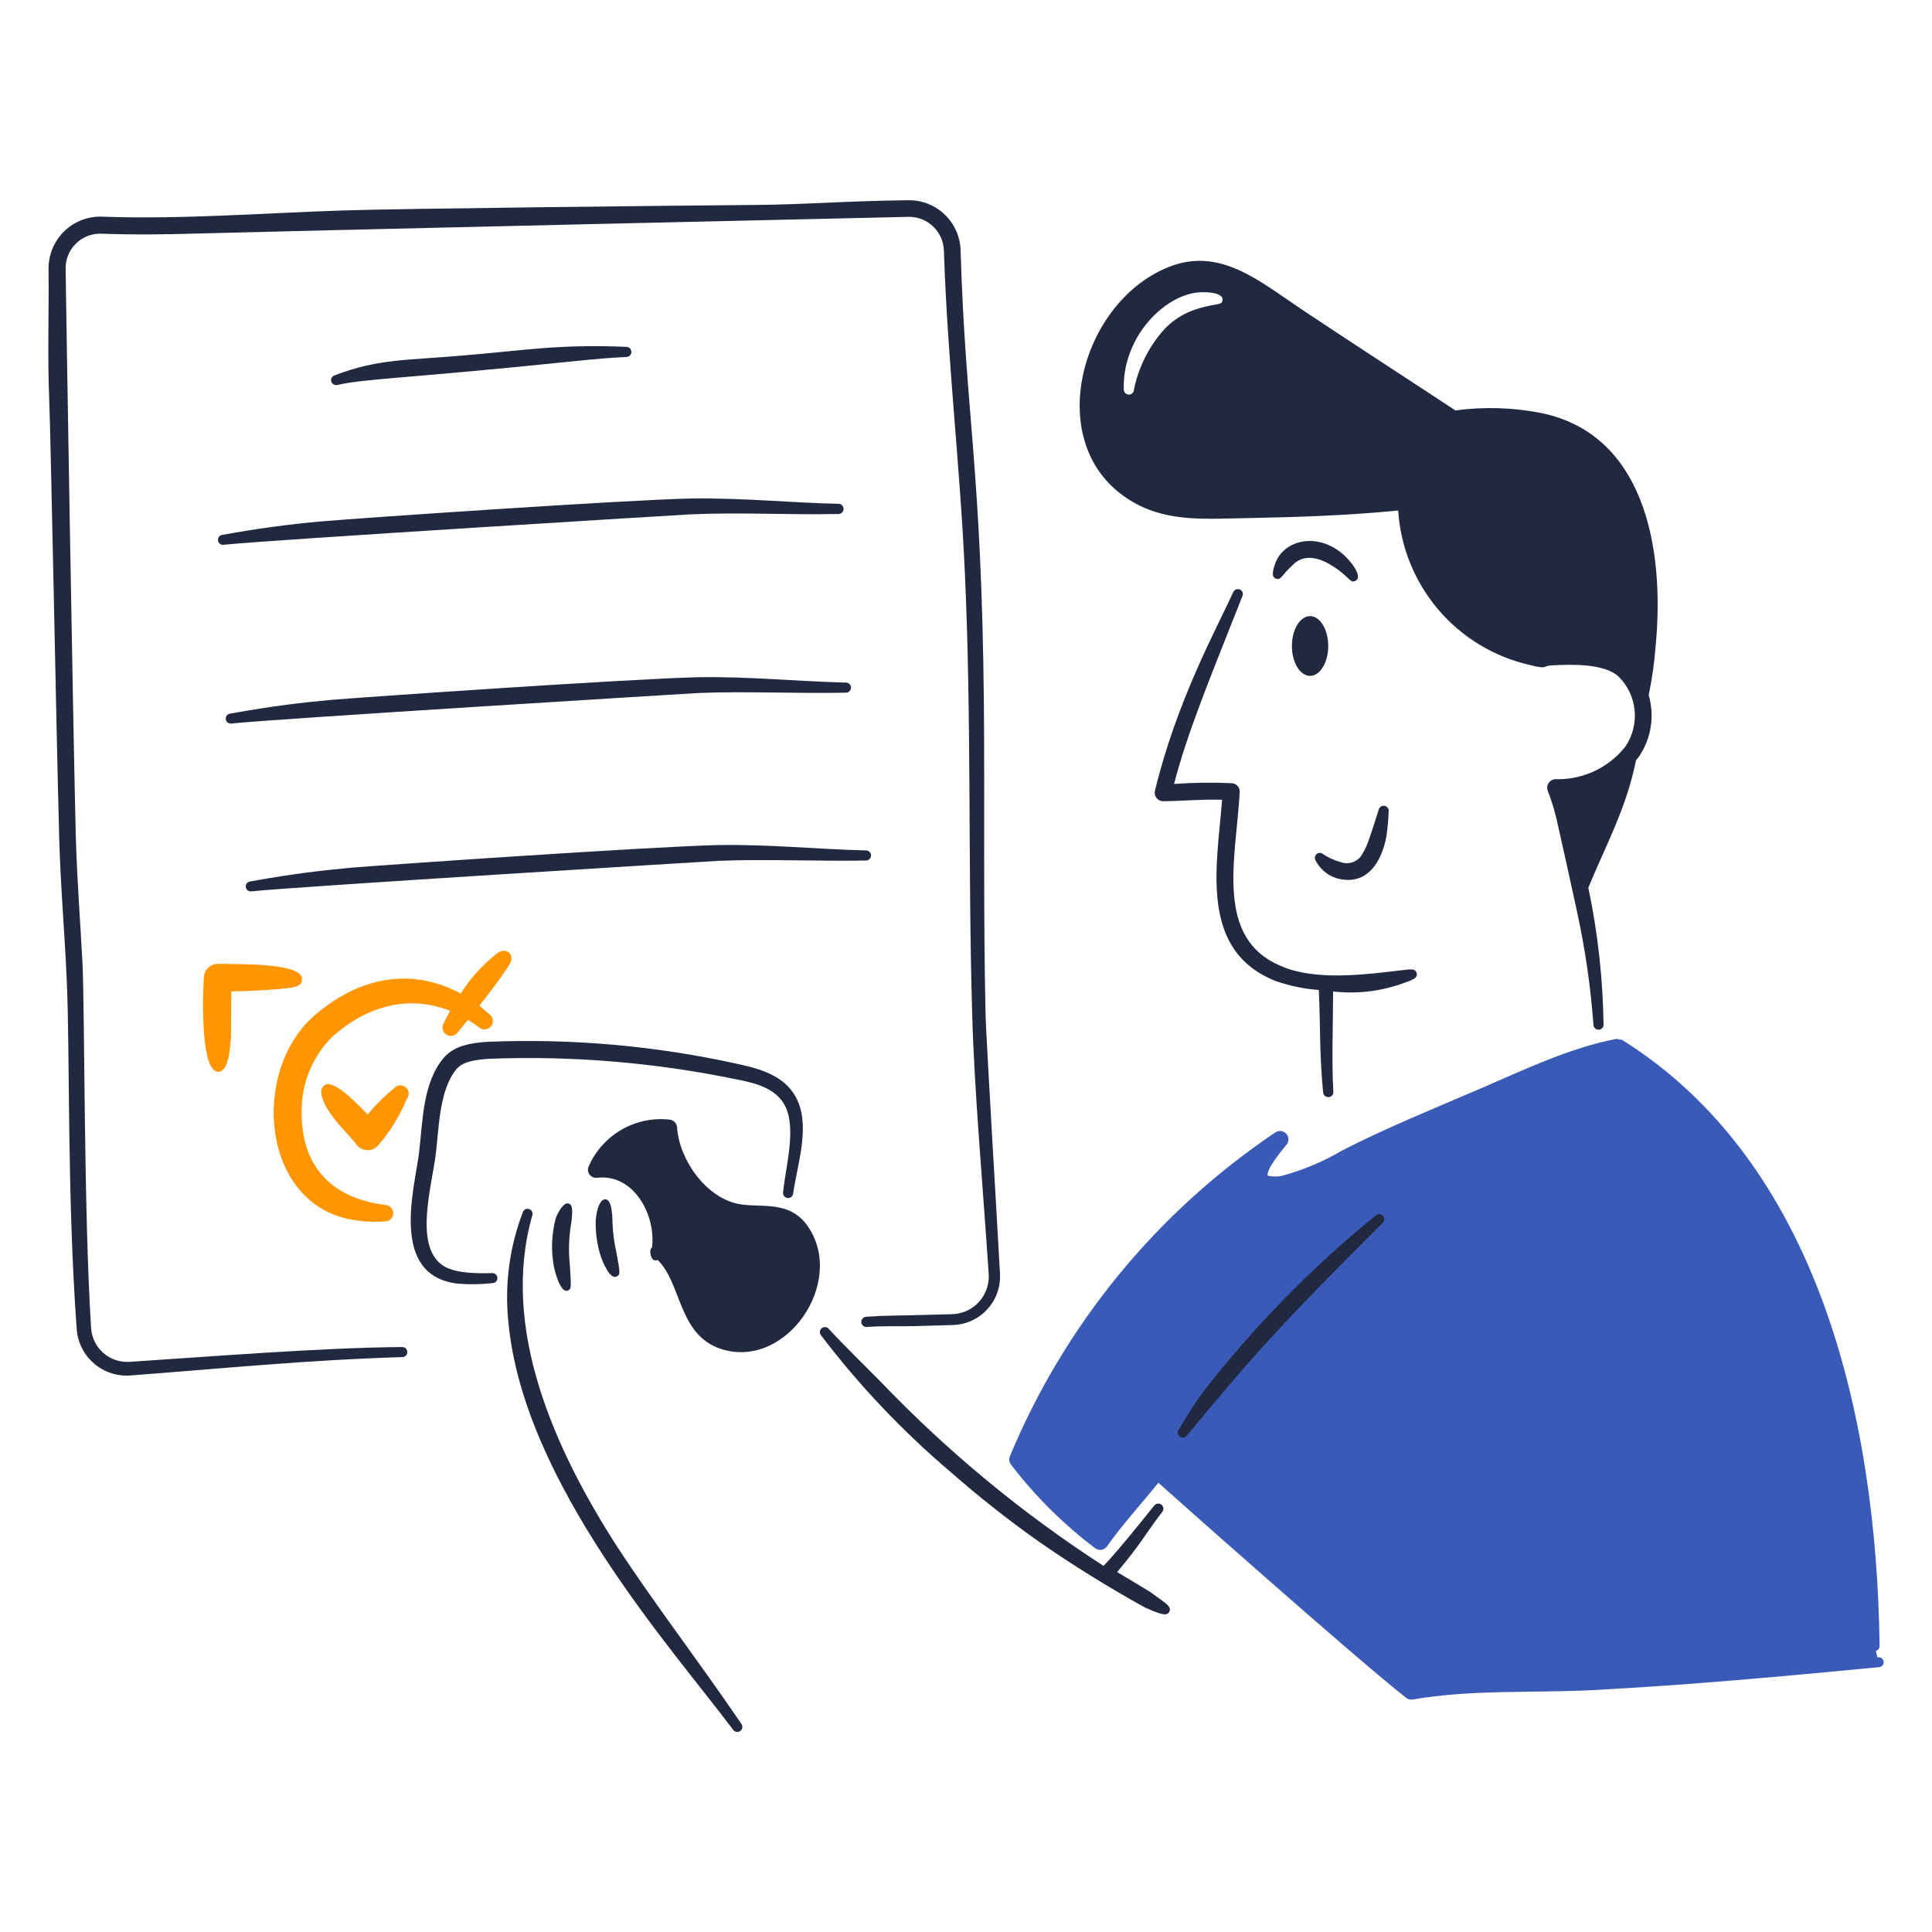 <svg width="308" height="308" viewBox="0 0 308 308" fill="none" xmlns="http://www.w3.org/2000/svg">
<path d="M79.311 151.939C76.997 153.738 75.011 155.923 73.441 158.398C66.317 154.528 57.977 155.132 50.097 161.908C39.895 170.883 41.703 191.829 55.992 194.428C57.777 194.756 59.596 194.854 61.405 194.719C61.744 194.714 62.067 194.579 62.308 194.341C62.548 194.103 62.688 193.782 62.697 193.443C62.706 193.105 62.584 192.777 62.356 192.526C62.128 192.276 61.812 192.124 61.475 192.101C52.438 190.997 48.001 185.488 48.094 177.297C48.051 175.061 48.465 172.839 49.311 170.768C50.156 168.697 51.415 166.821 53.011 165.253C58.37 160.459 65.058 158.477 71.765 161.153C71.397 161.814 71.049 162.468 70.744 163.097C70.553 163.397 70.489 163.76 70.566 164.107C70.643 164.454 70.855 164.756 71.154 164.947C71.454 165.138 71.817 165.202 72.165 165.125C72.511 165.048 72.814 164.836 73.005 164.537C73.417 164.039 73.978 163.362 74.608 162.589C75.218 162.947 75.804 163.345 76.363 163.779C76.497 163.896 76.652 163.984 76.82 164.04C76.988 164.096 77.166 164.118 77.342 164.105C77.519 164.091 77.691 164.042 77.849 163.962C78.006 163.881 78.146 163.769 78.26 163.634C78.374 163.498 78.46 163.341 78.513 163.172C78.565 163.003 78.583 162.825 78.566 162.648C78.549 162.472 78.497 162.301 78.413 162.145C78.329 161.989 78.215 161.851 78.077 161.74C77.535 161.24 76.979 160.776 76.413 160.337C78.154 158.135 80.039 155.646 81.23 153.741C82.177 152.235 80.763 150.902 79.311 151.939Z" fill="#FF9500"/>
<path d="M58.605 177.684C59.846 176.169 61.239 174.786 62.763 173.555C62.87 173.412 63.004 173.293 63.158 173.203C63.312 173.114 63.482 173.056 63.659 173.034C63.836 173.011 64.015 173.025 64.187 173.073C64.358 173.121 64.518 173.204 64.657 173.315C64.796 173.427 64.911 173.565 64.996 173.722C65.08 173.879 65.133 174.051 65.149 174.228C65.166 174.406 65.147 174.584 65.093 174.754C65.039 174.924 64.951 175.081 64.835 175.217C63.726 177.899 62.193 180.387 60.296 182.584C60.072 182.843 59.793 183.048 59.478 183.181C59.163 183.315 58.821 183.374 58.48 183.354C58.138 183.334 57.806 183.236 57.509 183.066C57.211 182.897 56.957 182.661 56.766 182.378C56.407 181.846 55.412 180.838 54.402 179.689C52.811 177.961 49.917 174.034 51.849 172.937C53.364 172.08 57.41 176.422 58.605 177.684Z" fill="#FF9500"/>
<path d="M36.869 158.056C36.846 159.629 36.818 165.354 36.816 165.39C36.663 167.546 36.355 170.801 34.847 170.872C31.89 170.943 32.344 158.729 32.498 155.78C32.529 155.212 32.775 154.676 33.185 154.282C33.596 153.887 34.141 153.663 34.71 153.655C37.662 153.729 48.33 153.433 48.142 156.119C48.054 157.377 47.403 157.539 40.75 157.918C39.456 158.004 38.17 158.023 36.869 158.056Z" fill="#FF9500"/>
<path d="M225.847 155.141C225.633 154.345 224.894 154.525 223.414 154.679C217.562 155.389 209.708 156.373 204.337 154.054C193.614 149.68 197 137.179 197.638 126.28C197.648 126.103 197.624 125.926 197.566 125.759C197.508 125.592 197.417 125.438 197.299 125.306C197.182 125.174 197.039 125.066 196.879 124.989C196.72 124.913 196.547 124.868 196.37 124.859C193.303 124.716 190.231 124.756 187.169 124.979C189.3 116.72 192.959 107.969 198.066 95.029C198.11 94.934 198.134 94.832 198.138 94.728C198.142 94.624 198.125 94.52 198.088 94.423C198.052 94.326 197.996 94.237 197.924 94.161C197.853 94.086 197.767 94.025 197.672 93.983C197.476 93.9 197.255 93.896 197.057 93.973C196.858 94.05 196.698 94.201 196.609 94.394C193.92 100.272 187.548 111.827 184.12 126.075C184.073 126.275 184.072 126.483 184.118 126.684C184.163 126.884 184.254 127.071 184.382 127.231C184.511 127.391 184.674 127.52 184.86 127.608C185.046 127.695 185.249 127.739 185.455 127.737C188.639 127.692 191.49 127.401 194.827 127.497C194.02 138.053 191.076 151.521 203.377 156.401C205.596 157.171 207.906 157.65 210.249 157.824C210.494 163.075 210.35 168.296 210.934 174.169C210.957 174.384 211.062 174.581 211.229 174.719C211.395 174.857 211.609 174.924 211.824 174.906C211.93 174.898 212.034 174.869 212.129 174.82C212.223 174.772 212.308 174.705 212.376 174.624C212.445 174.542 212.497 174.448 212.529 174.347C212.56 174.245 212.572 174.138 212.562 174.032C212.269 169.215 212.528 163.183 212.519 158.056C216.36 158.5 220.251 158.03 223.876 156.684C225.113 156.198 226.051 155.99 225.847 155.141Z" fill="#212941"/>
<path d="M209.749 137.214C210.16 138.002 210.75 138.683 211.472 139.201C212.195 139.719 213.029 140.059 213.907 140.195C218.023 140.855 220.221 137.488 221.017 133.376C221.213 132.065 221.333 130.744 221.377 129.419C221.418 129.207 221.373 128.988 221.253 128.81C221.132 128.632 220.946 128.508 220.734 128.468C220.523 128.427 220.304 128.472 220.126 128.592C219.947 128.713 219.824 128.899 219.784 129.111C218.262 133.932 217.897 134.978 217.266 135.982C216.968 136.624 216.44 137.13 215.786 137.4C215.131 137.67 214.4 137.684 213.736 137.439C212.758 137.175 211.827 136.759 210.978 136.207C210.838 136.065 210.651 135.98 210.452 135.97C210.253 135.959 210.057 136.023 209.903 136.149C209.749 136.275 209.648 136.455 209.62 136.652C209.591 136.849 209.637 137.049 209.749 137.214Z" fill="#212941"/>
<path d="M205.991 90.178C207.705 88.253 210.173 88.809 212.348 90.178C215.224 91.957 215.235 93.151 216.168 92.543C217.36 91.784 214.936 88.952 213.803 88.105C209.625 84.774 204.563 86.277 203.317 89.784C202.901 90.906 202.643 91.955 203.386 92.234C204.241 92.591 204.318 91.641 205.991 90.178Z" fill="#212941"/>
<path d="M205.955 102.986C205.955 104.249 206.26 105.461 206.803 106.354C207.346 107.247 208.082 107.749 208.85 107.749C209.618 107.749 210.355 107.247 210.898 106.354C211.44 105.461 211.746 104.249 211.746 102.986C211.746 101.723 211.44 100.511 210.898 99.618C210.355 98.725 209.618 98.223 208.85 98.223C208.082 98.223 207.346 98.725 206.803 99.618C206.26 100.511 205.955 101.723 205.955 102.986Z" fill="#212941"/>
<path d="M245.775 65.86C241.244 64.957 236.595 64.812 232.016 65.431C230.63 64.489 213.153 53.111 207.566 49.36C200.61 44.691 194.41 39.325 186.286 42.576C171.795 48.371 165.747 72.057 181.129 80.322C186.551 83.248 192.597 82.69 198.708 82.6C206.925 82.433 214.637 82.202 222.901 81.383C223.271 87.196 225.51 92.735 229.284 97.172C233.059 101.609 238.166 104.707 243.845 106.004C246.882 106.774 245.804 106.145 247.418 106.068C250.58 105.914 255.622 105.739 258.002 107.823C259.474 109.267 260.39 111.183 260.591 113.235C260.791 115.287 260.263 117.344 259.099 119.045C257.787 120.7 256.11 122.029 254.198 122.926C252.287 123.824 250.193 124.267 248.082 124.219C247.856 124.21 247.631 124.257 247.428 124.355C247.225 124.454 247.049 124.601 246.917 124.784C246.784 124.967 246.699 125.18 246.669 125.404C246.639 125.628 246.665 125.856 246.745 126.067C247.317 127.542 247.787 129.053 248.151 130.592C248.34 131.362 251.152 144.045 251.423 145.394C252.716 151.322 253.587 157.334 254.028 163.385C254.037 163.598 254.13 163.799 254.288 163.944C254.445 164.088 254.654 164.164 254.867 164.155C254.973 164.152 255.077 164.127 255.174 164.083C255.271 164.039 255.357 163.976 255.429 163.898C255.501 163.819 255.556 163.728 255.592 163.628C255.628 163.528 255.643 163.421 255.637 163.315C255.533 155.986 254.72 148.684 253.211 141.511C255.999 134.715 259.248 128.981 260.822 121.183C260.976 120.992 261.152 120.815 261.284 120.617C262.249 119.198 262.888 117.583 263.156 115.888C263.425 114.193 263.316 112.46 262.836 110.812C263.374 108.259 263.74 105.673 263.934 103.071C265.504 86.711 261.8 69.203 245.775 65.86ZM191.063 49.183C188.802 49.82 186.78 51.114 185.254 52.901C182.999 55.555 181.455 58.739 180.767 62.153C180.761 62.259 180.735 62.363 180.688 62.459C180.642 62.555 180.577 62.64 180.497 62.711C180.417 62.781 180.324 62.834 180.223 62.868C180.122 62.901 180.015 62.914 179.909 62.906C179.697 62.89 179.499 62.791 179.358 62.631C179.217 62.471 179.145 62.263 179.156 62.05C178.926 54.12 185.042 47.565 190.498 46.681C191.653 46.474 195.001 46.489 194.901 47.794C194.825 48.747 194.088 48.265 191.063 49.183Z" fill="#212941"/>
<path d="M299.441 264.205L299.31 264.215L299.044 263.189C299.219 263.148 299.374 263.047 299.484 262.905C299.594 262.763 299.652 262.587 299.647 262.407C299.162 225.632 289.77 185.314 258.611 165.789L257.67 165.618C250.079 167.102 242.872 170.586 235.91 173.584C228.265 176.857 220.901 179.858 214.082 183.351C211.067 185.13 207.828 186.501 204.452 187.429C203.686 187.608 202.889 187.608 202.122 187.429C201.733 186.556 204.442 183.254 205.068 182.529C205.285 182.283 205.405 181.968 205.404 181.64C205.404 181.313 205.284 180.997 205.067 180.753C204.849 180.508 204.55 180.352 204.225 180.313C203.9 180.274 203.572 180.355 203.303 180.542C184.443 193.219 169.731 211.166 161.001 232.147C160.902 232.374 160.869 232.625 160.905 232.87C160.941 233.115 161.045 233.345 161.206 233.533C165.059 238.553 169.572 243.031 174.623 246.845C174.767 246.946 174.93 247.018 175.103 247.055C175.275 247.093 175.454 247.096 175.627 247.064C175.801 247.032 175.966 246.966 176.114 246.87C176.262 246.774 176.39 246.649 176.489 246.503C179.007 242.937 182.07 239.63 184.663 236.378C184.817 236.532 216.498 264.724 224.191 270.678C224.334 270.791 224.5 270.872 224.677 270.916C224.854 270.96 225.038 270.967 225.218 270.935C234.559 269.321 244.314 269.914 253.814 269.445C269.394 268.615 283.712 267.299 299.578 265.778C299.787 265.76 299.98 265.659 300.115 265.499C300.25 265.338 300.315 265.13 300.297 264.922C300.279 264.713 300.179 264.52 300.018 264.385C299.858 264.25 299.65 264.184 299.441 264.202V264.205Z" fill="#3A5AB7"/>
<path d="M189.214 228.858C199.84 216.002 203.998 211.371 220.414 194.95C220.492 194.878 220.554 194.792 220.598 194.695C220.643 194.599 220.667 194.495 220.671 194.39C220.675 194.284 220.658 194.178 220.621 194.079C220.585 193.98 220.529 193.889 220.457 193.811C220.385 193.734 220.298 193.671 220.202 193.627C220.106 193.583 220.002 193.558 219.896 193.554C219.79 193.55 219.685 193.567 219.585 193.604C219.486 193.641 219.395 193.697 219.318 193.769C209.059 202.104 199.792 211.589 191.698 222.039C190.028 224.333 189.043 226.057 187.911 227.934C187.791 228.107 187.744 228.321 187.779 228.529C187.814 228.737 187.929 228.923 188.099 229.047C188.184 229.108 188.281 229.152 188.384 229.175C188.486 229.199 188.592 229.202 188.696 229.184C188.799 229.167 188.898 229.129 188.987 229.073C189.076 229.017 189.153 228.944 189.214 228.858Z" fill="#212941"/>
<path d="M83.35 193.253C81.22 198.811 80.429 204.792 81.04 210.712C83.418 236.484 107.245 262.907 116.867 275.751C116.928 275.84 117.006 275.917 117.096 275.976C117.187 276.034 117.288 276.075 117.395 276.094C117.501 276.113 117.61 276.11 117.715 276.087C117.821 276.063 117.92 276.018 118.008 275.956C118.096 275.893 118.171 275.813 118.227 275.721C118.284 275.629 118.322 275.527 118.338 275.42C118.355 275.313 118.35 275.204 118.323 275.1C118.297 274.995 118.25 274.896 118.185 274.81C111.067 264.375 104.424 255.794 98.499 246.745C88.362 231.037 79.728 211.713 84.861 193.749C84.927 193.549 84.91 193.33 84.815 193.142C84.72 192.954 84.554 192.811 84.354 192.746C84.153 192.68 83.935 192.696 83.747 192.792C83.559 192.887 83.416 193.053 83.35 193.253Z" fill="#212941"/>
<path d="M183.297 253.747C182.914 253.498 178.488 250.854 178.096 250.623C182.219 245.675 182.174 245.12 185.301 241.004C185.429 240.834 185.486 240.622 185.46 240.411C185.435 240.2 185.328 240.007 185.163 239.873C184.992 239.743 184.776 239.685 184.562 239.71C184.348 239.736 184.152 239.843 184.016 240.011C181.691 242.893 178.344 247.095 175.93 249.64C162.981 241.269 151.054 231.413 140.394 220.272C139.572 219.416 133.966 213.914 132.101 211.825C131.961 211.67 131.765 211.575 131.556 211.562C131.347 211.549 131.141 211.618 130.982 211.754C130.824 211.891 130.724 212.084 130.706 212.293C130.688 212.502 130.752 212.709 130.885 212.871C136.92 220.805 143.793 228.066 151.384 234.528C155.883 238.481 160.584 242.198 165.468 245.665C170.951 249.474 176.623 253 182.464 256.231C185.14 257.446 186.024 257.654 186.406 256.967C186.871 256.116 185.767 255.543 183.297 253.747Z" fill="#212941"/>
<path d="M88.622 194.129C87.917 196.722 87.817 199.443 88.331 202.08C88.447 202.613 89.286 206.037 90.421 205.764C91.18 205.552 91.037 205.134 90.849 201.72C90.601 199.39 90.688 197.036 91.106 194.73C91.329 192.728 91.239 192.061 90.661 191.869C89.783 191.576 88.821 193.592 88.622 194.129Z" fill="#212941"/>
<path d="M94.962 195.213C94.976 197.014 95.276 198.801 95.852 200.506C96.222 201.494 97.269 203.931 98.251 203.523C99.054 203.201 98.74 202.533 98.302 199.827C97.945 198.285 97.727 196.714 97.651 195.133C97.62 194.266 97.651 191.323 96.554 191.193C95.458 191.062 94.914 193.706 94.962 195.213Z" fill="#212941"/>
<path d="M128.792 195.508C125.811 191.177 121.092 192.654 117.62 191.91C112.476 190.832 108.278 184.863 107.939 179.727C107.918 179.427 107.797 179.143 107.595 178.919C107.393 178.696 107.122 178.547 106.826 178.495C104.146 178.184 101.437 178.742 99.099 180.087C96.761 181.432 94.917 183.493 93.839 185.966C93.75 186.174 93.717 186.403 93.743 186.628C93.77 186.853 93.855 187.067 93.99 187.249C94.126 187.431 94.306 187.575 94.514 187.665C94.722 187.756 94.95 187.79 95.176 187.765C100.894 187.058 104.559 193.463 103.954 198.853C103.894 198.902 103.842 198.96 103.8 199.025C103.504 199.395 103.716 200.737 104.331 200.91C104.416 200.936 104.505 200.944 104.593 200.935C104.682 200.926 104.767 200.9 104.845 200.858C108.715 204.674 108.107 212.74 114.868 215.026C125.269 218.48 134.932 204.421 128.792 195.508Z" fill="#212941"/>
<path d="M78.457 202.957C76.059 203.034 72.237 203.029 70.371 201.586C66.085 198.312 68.831 189.072 69.462 184.076C69.987 179.823 70.001 173.715 72.804 170.403C73.92 169.107 76.203 168.926 77.926 168.793C91.128 168.283 104.343 169.376 117.282 172.049C120.49 172.656 123.853 173.518 125.25 176.486C126.926 180.132 125.262 185.958 124.839 190.09C124.814 190.303 124.875 190.518 125.008 190.686C125.141 190.855 125.336 190.964 125.55 190.989C125.763 191.013 125.977 190.953 126.146 190.819C126.315 190.686 126.423 190.491 126.448 190.278C127.076 185.778 129.082 180.046 127.218 175.612C125.598 171.804 121.799 170.507 117.761 169.649C104.631 166.727 91.176 165.529 77.736 166.086C75.14 166.252 72.4 166.673 70.728 168.656C67.375 172.629 67.412 178.666 66.805 183.748C66.159 189.258 61.948 203.34 72.956 204.635C74.816 204.79 76.687 204.762 78.542 204.551C78.647 204.546 78.75 204.521 78.845 204.476C78.94 204.431 79.025 204.368 79.095 204.289C79.165 204.211 79.219 204.12 79.253 204.02C79.288 203.921 79.302 203.816 79.295 203.711C79.282 203.501 79.187 203.304 79.03 203.163C78.873 203.022 78.668 202.948 78.457 202.957Z" fill="#212941"/>
<path d="M53.81 61.361C58.584 60.313 64.79 60.356 92.087 57.524C94.674 57.266 97.244 57.026 99.849 56.908C100.062 56.908 100.267 56.823 100.418 56.672C100.569 56.521 100.654 56.316 100.654 56.102C100.654 55.889 100.569 55.684 100.418 55.533C100.267 55.382 100.062 55.297 99.849 55.297C89.119 54.835 83.583 55.87 73.685 56.683C65.194 57.442 60.341 57.145 53.357 59.837C53.257 59.865 53.163 59.912 53.082 59.976C53 60.041 52.931 60.12 52.88 60.211C52.83 60.302 52.797 60.402 52.785 60.505C52.773 60.608 52.781 60.713 52.809 60.813C52.871 61.017 53.011 61.189 53.198 61.291C53.385 61.394 53.605 61.419 53.81 61.361Z" fill="#212941"/>
<path d="M35.681 86.844C43.535 86.038 109.34 82.023 110.143 81.996C117.964 81.651 125.406 82.097 133.634 81.943C133.744 81.948 133.853 81.931 133.956 81.892C134.059 81.853 134.153 81.794 134.233 81.718C134.312 81.642 134.375 81.551 134.418 81.449C134.462 81.348 134.484 81.24 134.484 81.129C134.484 81.02 134.462 80.911 134.418 80.81C134.375 80.709 134.312 80.617 134.233 80.541C134.153 80.465 134.059 80.406 133.956 80.367C133.853 80.328 133.744 80.311 133.634 80.316C125.78 80.145 118.643 79.353 110.058 79.476C99.849 79.68 57.236 82.598 51.562 83.092C45.971 83.568 40.689 84.324 35.457 85.268C35.351 85.279 35.247 85.311 35.154 85.363C35.06 85.415 34.977 85.485 34.911 85.57C34.845 85.654 34.797 85.751 34.769 85.854C34.742 85.958 34.735 86.066 34.75 86.172C34.765 86.278 34.801 86.38 34.857 86.472C34.912 86.564 34.986 86.643 35.072 86.706C35.159 86.769 35.258 86.813 35.362 86.837C35.467 86.861 35.575 86.863 35.681 86.844Z" fill="#212941"/>
<path d="M36.893 115.346C42.99 114.655 110.598 110.51 111.357 110.48C118.532 110.172 127.427 110.59 134.847 110.429C135.062 110.43 135.269 110.346 135.423 110.195C135.577 110.044 135.665 109.839 135.669 109.623C135.669 109.516 135.647 109.41 135.605 109.312C135.564 109.213 135.503 109.124 135.426 109.049C135.35 108.974 135.259 108.915 135.16 108.875C135.06 108.836 134.954 108.816 134.847 108.818C126.569 108.612 119.804 107.839 111.271 107.962C100.052 108.24 57.858 111.145 52.777 111.576C48.102 112.024 44.057 112.448 36.672 113.769C36.568 113.784 36.468 113.818 36.378 113.871C36.288 113.925 36.209 113.995 36.147 114.078C36.084 114.162 36.038 114.257 36.012 114.358C35.986 114.459 35.98 114.565 35.994 114.668C36.009 114.772 36.044 114.872 36.096 114.962C36.15 115.052 36.22 115.131 36.303 115.193C36.387 115.256 36.482 115.302 36.583 115.328C36.684 115.355 36.79 115.361 36.893 115.346Z" fill="#212941"/>
<path d="M40.088 142.102C46.185 141.411 113.792 137.266 114.552 137.236C121.448 136.928 130.722 137.322 138.041 137.185C138.257 137.186 138.464 137.102 138.618 136.951C138.772 136.8 138.86 136.595 138.864 136.379C138.863 136.272 138.842 136.166 138.8 136.068C138.758 135.969 138.697 135.88 138.621 135.805C138.544 135.73 138.454 135.671 138.354 135.631C138.255 135.592 138.148 135.572 138.041 135.574C129.736 135.368 122.991 134.594 114.465 134.718C103.245 134.996 61.052 137.901 55.972 138.332C51.296 138.78 47.252 139.204 39.866 140.525C39.763 140.538 39.662 140.572 39.572 140.624C39.481 140.676 39.401 140.745 39.338 140.828C39.274 140.911 39.227 141.006 39.2 141.107C39.174 141.208 39.167 141.313 39.181 141.417C39.215 141.626 39.328 141.814 39.497 141.942C39.666 142.07 39.878 142.127 40.088 142.102Z" fill="#212941"/>
<path d="M64.123 214.745C51.291 214.839 33.448 216.273 20.622 217.109C19.104 217.199 17.612 216.687 16.47 215.684C15.328 214.68 14.628 213.267 14.521 211.75C13.337 192.791 13.525 161.477 13.151 153.564C12.792 146.848 12.278 140.131 12.088 133.415C11.66 117.1 10.513 47.709 10.462 42.912C10.441 42.155 10.575 41.401 10.858 40.699C11.141 39.996 11.566 39.36 12.107 38.829C12.647 38.298 13.291 37.885 13.999 37.614C14.706 37.344 15.462 37.222 16.219 37.257C21.393 37.445 26.584 37.377 31.759 37.223C39.503 36.983 143.35 34.584 144.978 34.567C146.418 34.58 147.796 35.153 148.822 36.163C149.848 37.173 150.441 38.542 150.477 39.981C151.075 57.873 153.061 74.291 153.819 91.322C154.897 114.614 154.303 138.258 154.983 161.571C155.307 173.846 156.736 189.552 157.623 203.205C157.663 204.002 157.544 204.799 157.272 205.549C157.001 206.3 156.582 206.989 156.042 207.576C155.501 208.163 154.848 208.636 154.122 208.968C153.397 209.3 152.612 209.484 151.814 209.509C140.235 209.843 142.097 209.653 138.073 209.922C137.857 209.936 137.656 210.034 137.513 210.197C137.37 210.359 137.297 210.571 137.311 210.787C137.325 211.002 137.424 211.204 137.586 211.347C137.748 211.489 137.96 211.562 138.176 211.548C141.008 211.356 142.813 211.468 145.733 211.411L151.866 211.24C152.901 211.215 153.92 210.983 154.864 210.558C155.807 210.132 156.656 209.522 157.36 208.764C158.064 208.005 158.61 207.114 158.964 206.141C159.318 205.169 159.473 204.135 159.422 203.101C158.924 193.851 157.195 165.391 157.112 161.501C156.751 145.122 156.992 128.724 156.854 112.328C156.486 74.411 153.928 66.232 153.137 39.903C153.076 37.772 152.19 35.748 150.665 34.259C149.14 32.769 147.096 31.93 144.964 31.92C135.108 32.021 128.52 32.609 120.343 32.673C107.236 32.776 63.578 33.256 54.84 33.547C42.51 33.934 28.91 35.006 16.325 34.541C15.2 34.496 14.078 34.681 13.027 35.086C11.977 35.491 11.02 36.106 10.216 36.894C9.412 37.682 8.778 38.626 8.352 39.668C7.927 40.71 7.719 41.828 7.741 42.954C7.816 50.016 7.558 56.703 7.843 63.599C8.117 70.591 8.991 117.177 9.436 133.487C9.641 141.198 10.328 148.873 10.653 156.567C11.166 168.062 10.671 190.439 12.229 211.909C12.387 214.019 13.376 215.98 14.979 217.361C16.582 218.743 18.668 219.431 20.779 219.276C34.833 218.221 48.91 216.8 64.162 216.35C64.265 216.348 64.368 216.326 64.462 216.284C64.557 216.242 64.643 216.182 64.714 216.107C64.786 216.033 64.842 215.944 64.879 215.848C64.917 215.751 64.934 215.648 64.932 215.545C64.932 215.439 64.911 215.334 64.87 215.237C64.829 215.139 64.77 215.05 64.695 214.976C64.619 214.902 64.53 214.843 64.432 214.803C64.334 214.764 64.229 214.744 64.123 214.745Z" fill="#212941"/>
</svg>
